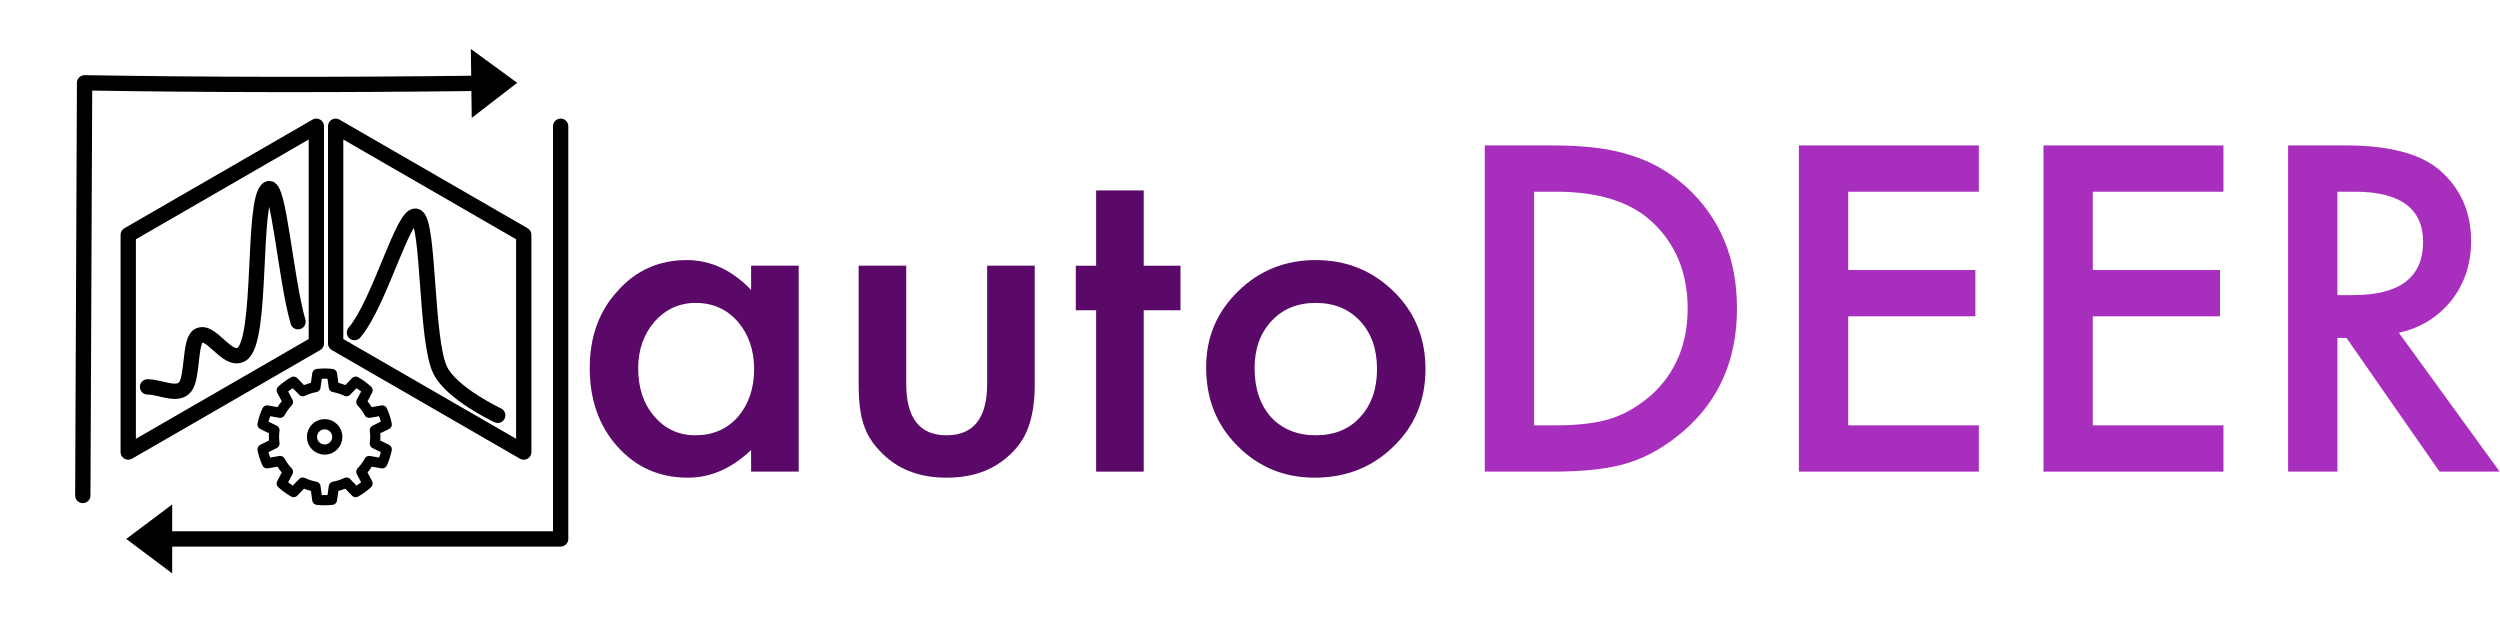 <?xml version="1.0" encoding="UTF-8" standalone="no"?><!DOCTYPE svg PUBLIC "-//W3C//DTD SVG 1.1//EN" "http://www.w3.org/Graphics/SVG/1.1/DTD/svg11.dtd"><svg width="100%" height="100%" viewBox="0 0 2041 508" version="1.1" xmlns="http://www.w3.org/2000/svg" xmlns:xlink="http://www.w3.org/1999/xlink" xml:space="preserve" xmlns:serif="http://www.serif.com/" style="fill-rule:evenodd;clip-rule:evenodd;stroke-linecap:round;stroke-linejoin:round;stroke-miterlimit:1.5;"><g><g><path d="M274.025,103.069l153.566,88.661l0,177.322l-153.566,-88.661l0,-177.322Z" style="fill:none;stroke:#000;stroke-width:12.5px;"/><path d="M271.036,305.335c-3.983,-0.465 -8.007,-0.465 -11.991,0l-1.499,10.674c-3.583,0.66 -7.063,1.791 -10.349,3.362l-7.488,-7.754c-3.496,1.965 -6.751,4.33 -9.701,7.047l5.063,9.516c-2.511,2.64 -4.662,5.599 -6.397,8.802l-10.616,-1.873c-1.673,3.644 -2.917,7.471 -3.705,11.403l9.689,4.723c-0.479,3.611 -0.479,7.27 0,10.881l-9.689,4.723c0.788,3.932 2.032,7.758 3.705,11.403l10.616,-1.874c1.735,3.203 3.886,6.163 6.397,8.803l-5.063,9.516c2.95,2.717 6.205,5.082 9.701,7.047l7.488,-7.754c3.286,1.571 6.766,2.702 10.349,3.362l1.499,10.673c3.984,0.466 8.008,0.466 11.991,0l1.499,-10.673c3.583,-0.66 7.063,-1.791 10.35,-3.362l7.487,7.754c3.496,-1.965 6.752,-4.33 9.701,-7.047l-5.062,-9.516c2.51,-2.64 4.661,-5.6 6.396,-8.803l10.616,1.874c1.673,-3.645 2.917,-7.471 3.706,-11.403l-9.69,-4.723c0.479,-3.611 0.479,-7.27 -0,-10.881l9.69,-4.723c-0.789,-3.932 -2.033,-7.759 -3.706,-11.403l-10.616,1.873c-1.735,-3.203 -3.886,-6.162 -6.396,-8.802l5.062,-9.516c-2.949,-2.717 -6.205,-5.082 -9.701,-7.047l-7.487,7.754c-3.287,-1.571 -6.767,-2.702 -10.35,-3.362l-1.499,-10.674Zm-5.995,41.003c5.706,-0 10.339,4.632 10.339,10.337c0,5.706 -4.633,10.338 -10.339,10.338c-5.707,0 -10.34,-4.632 -10.34,-10.338c0,-5.705 4.633,-10.337 10.34,-10.337Z" style="fill:none;stroke:#000;stroke-width:8.33px;"/><path d="M258.261,280.391l0,-177.322l-153.565,88.661l-0,177.322l153.565,-88.661" style="fill:none;stroke:#000;stroke-width:12.5px;"/><path d="M243.312,262.659c-10.237,-35.465 -15.762,-113.474 -24.275,-108.547c-13.724,7.942 -4.204,124.563 -21.794,135.145c-11.82,7.11 -25.117,-21.167 -35.258,-15.108c-7.307,4.365 -4.419,33.576 -10.812,41.706c-6.329,8.048 -20.476,0 -30.713,0" style="fill:none;stroke:#000;stroke-width:12.5px;"/><path d="M289.382,271.525c20.878,-24.509 40.596,-100.688 50.834,-94.777c10.238,5.911 7.273,100.783 19.088,125.336c9.268,19.261 47.037,36.967 47.037,36.967" style="fill:none;stroke:#000;stroke-width:12.5px;"/><path d="M384.381,39.977l37.868,27.627l-37.125,28.618l-0.743,-56.245Z"/><path d="M67.604,404.517l1.444,-336.913c97.687,1.653 205.112,1.832 323.203,0.396" style="fill:none;stroke:#000;stroke-width:12.5px;"/><path d="M140.569,468.106l-37.5,-28.125l37.5,-28.125l-0,56.25Z"/><path d="M457.713,103.069l0,336.912l-324.644,0" style="fill:none;stroke:#000;stroke-width:12.5px;"/></g><g transform="matrix(0.595,0,0,0.595,366.474,-964.259)"><g transform="matrix(593.595,0,0,593.595,165.354,2267.72)"><path d="M0.42,-0.476l0.11,0l0,0.476l-0.11,-0l-0,-0.05c-0.045,0.043 -0.094,0.064 -0.146,0.064c-0.066,-0 -0.12,-0.024 -0.163,-0.072c-0.043,-0.048 -0.064,-0.109 -0.064,-0.181c-0,-0.072 0.021,-0.131 0.064,-0.178c0.042,-0.048 0.096,-0.072 0.16,-0.072c0.055,0 0.105,0.023 0.149,0.069l-0,-0.056Zm-0.261,0.237c0,0.045 0.012,0.082 0.037,0.111c0.025,0.029 0.056,0.044 0.095,0.044c0.04,-0 0.073,-0.014 0.098,-0.042c0.025,-0.029 0.038,-0.066 0.038,-0.111c-0,-0.044 -0.013,-0.081 -0.038,-0.11c-0.025,-0.028 -0.057,-0.043 -0.097,-0.043c-0.038,0 -0.07,0.015 -0.095,0.043c-0.025,0.029 -0.038,0.065 -0.038,0.108Z" style="fill:#5a0968;fill-rule:nonzero;"/></g><g transform="matrix(593.595,0,0,593.595,521.279,2267.72)"><path d="M0.179,-0.476l0,0.273c0,0.079 0.031,0.119 0.093,0.119c0.063,-0 0.094,-0.04 0.094,-0.119l-0,-0.273l0.11,0l-0,0.276c-0,0.038 -0.005,0.071 -0.015,0.098c-0.009,0.025 -0.024,0.047 -0.047,0.067c-0.037,0.033 -0.084,0.049 -0.142,0.049c-0.057,-0 -0.104,-0.016 -0.141,-0.049c-0.022,-0.02 -0.039,-0.042 -0.048,-0.067c-0.009,-0.022 -0.014,-0.055 -0.014,-0.098l0,-0.276l0.11,0Z" style="fill:#5a0968;fill-rule:nonzero;"/></g><g transform="matrix(593.595,0,0,593.595,844.742,2267.72)"><path d="M0.183,-0.373l-0,0.373l-0.11,-0l-0,-0.373l-0.047,-0l-0,-0.103l0.047,0l-0,-0.174l0.11,0l-0,0.174l0.085,0l0,0.103l-0.085,-0Z" style="fill:#5a0968;fill-rule:nonzero;"/></g><g transform="matrix(593.595,0,0,593.595,1011.11,2267.72)"><path d="M0.047,-0.241c-0,-0.069 0.024,-0.127 0.074,-0.176c0.049,-0.048 0.109,-0.072 0.179,-0.072c0.071,0 0.131,0.024 0.181,0.073c0.049,0.048 0.073,0.108 0.073,0.179c0,0.071 -0.024,0.131 -0.074,0.179c-0.049,0.048 -0.11,0.072 -0.182,0.072c-0.071,-0 -0.131,-0.025 -0.179,-0.074c-0.048,-0.048 -0.072,-0.108 -0.072,-0.181Zm0.112,0.002c0,0.047 0.013,0.085 0.038,0.113c0.026,0.028 0.061,0.042 0.103,0.042c0.043,-0 0.078,-0.014 0.103,-0.042c0.026,-0.028 0.039,-0.065 0.039,-0.111c-0,-0.046 -0.013,-0.083 -0.039,-0.111c-0.026,-0.028 -0.06,-0.042 -0.103,-0.042c-0.042,0 -0.076,0.014 -0.102,0.042c-0.026,0.028 -0.039,0.064 -0.039,0.109Z" style="fill:#5a0968;fill-rule:nonzero;"/></g><g transform="matrix(593.595,0,0,593.595,1367.9,2267.72)"><path d="M0.09,-0l0,-0.754l0.159,0c0.075,0 0.135,0.008 0.179,0.023c0.047,0.014 0.09,0.039 0.129,0.074c0.077,0.071 0.116,0.164 0.116,0.28c0,0.116 -0.04,0.21 -0.121,0.281c-0.041,0.036 -0.084,0.061 -0.128,0.075c-0.042,0.014 -0.101,0.021 -0.177,0.021l-0.157,-0Zm0.114,-0.107l0.051,0c0.051,0 0.094,-0.005 0.128,-0.016c0.034,-0.011 0.064,-0.03 0.092,-0.054c0.056,-0.051 0.084,-0.118 0.084,-0.2c-0,-0.083 -0.028,-0.15 -0.083,-0.201c-0.05,-0.046 -0.124,-0.069 -0.221,-0.069l-0.051,0l0,0.54Z" style="fill:#a82fbd;fill-rule:nonzero;"/></g><g transform="matrix(593.595,0,0,593.595,1798.9,2267.72)"><path d="M0.506,-0.647l-0.302,0l0,0.181l0.294,0l-0,0.107l-0.294,0l0,0.252l0.302,0l0,0.107l-0.416,0l0,-0.754l0.416,0l0,0.107Z" style="fill:#a82fbd;fill-rule:nonzero;"/></g><g transform="matrix(593.595,0,0,593.595,2134.53,2267.72)"><path d="M0.506,-0.647l-0.302,0l0,0.181l0.294,0l-0,0.107l-0.294,0l0,0.252l0.302,0l0,0.107l-0.416,0l0,-0.754l0.416,0l0,0.107Z" style="fill:#a82fbd;fill-rule:nonzero;"/></g><g transform="matrix(593.595,0,0,593.595,2470.17,2267.72)"><path d="M0.346,-0.321l0.233,0.321l-0.139,-0l-0.215,-0.309l-0.021,0l0,0.309l-0.114,-0l0,-0.754l0.134,0c0.099,0 0.171,0.019 0.215,0.056c0.049,0.042 0.074,0.097 0.074,0.165c-0,0.054 -0.016,0.1 -0.046,0.138c-0.031,0.038 -0.071,0.063 -0.121,0.074Zm-0.142,-0.087l0.036,0c0.108,0 0.162,-0.041 0.162,-0.123c-0,-0.077 -0.053,-0.116 -0.157,-0.116l-0.041,0l0,0.239Z" style="fill:#a82fbd;fill-rule:nonzero;"/></g></g></g></svg>